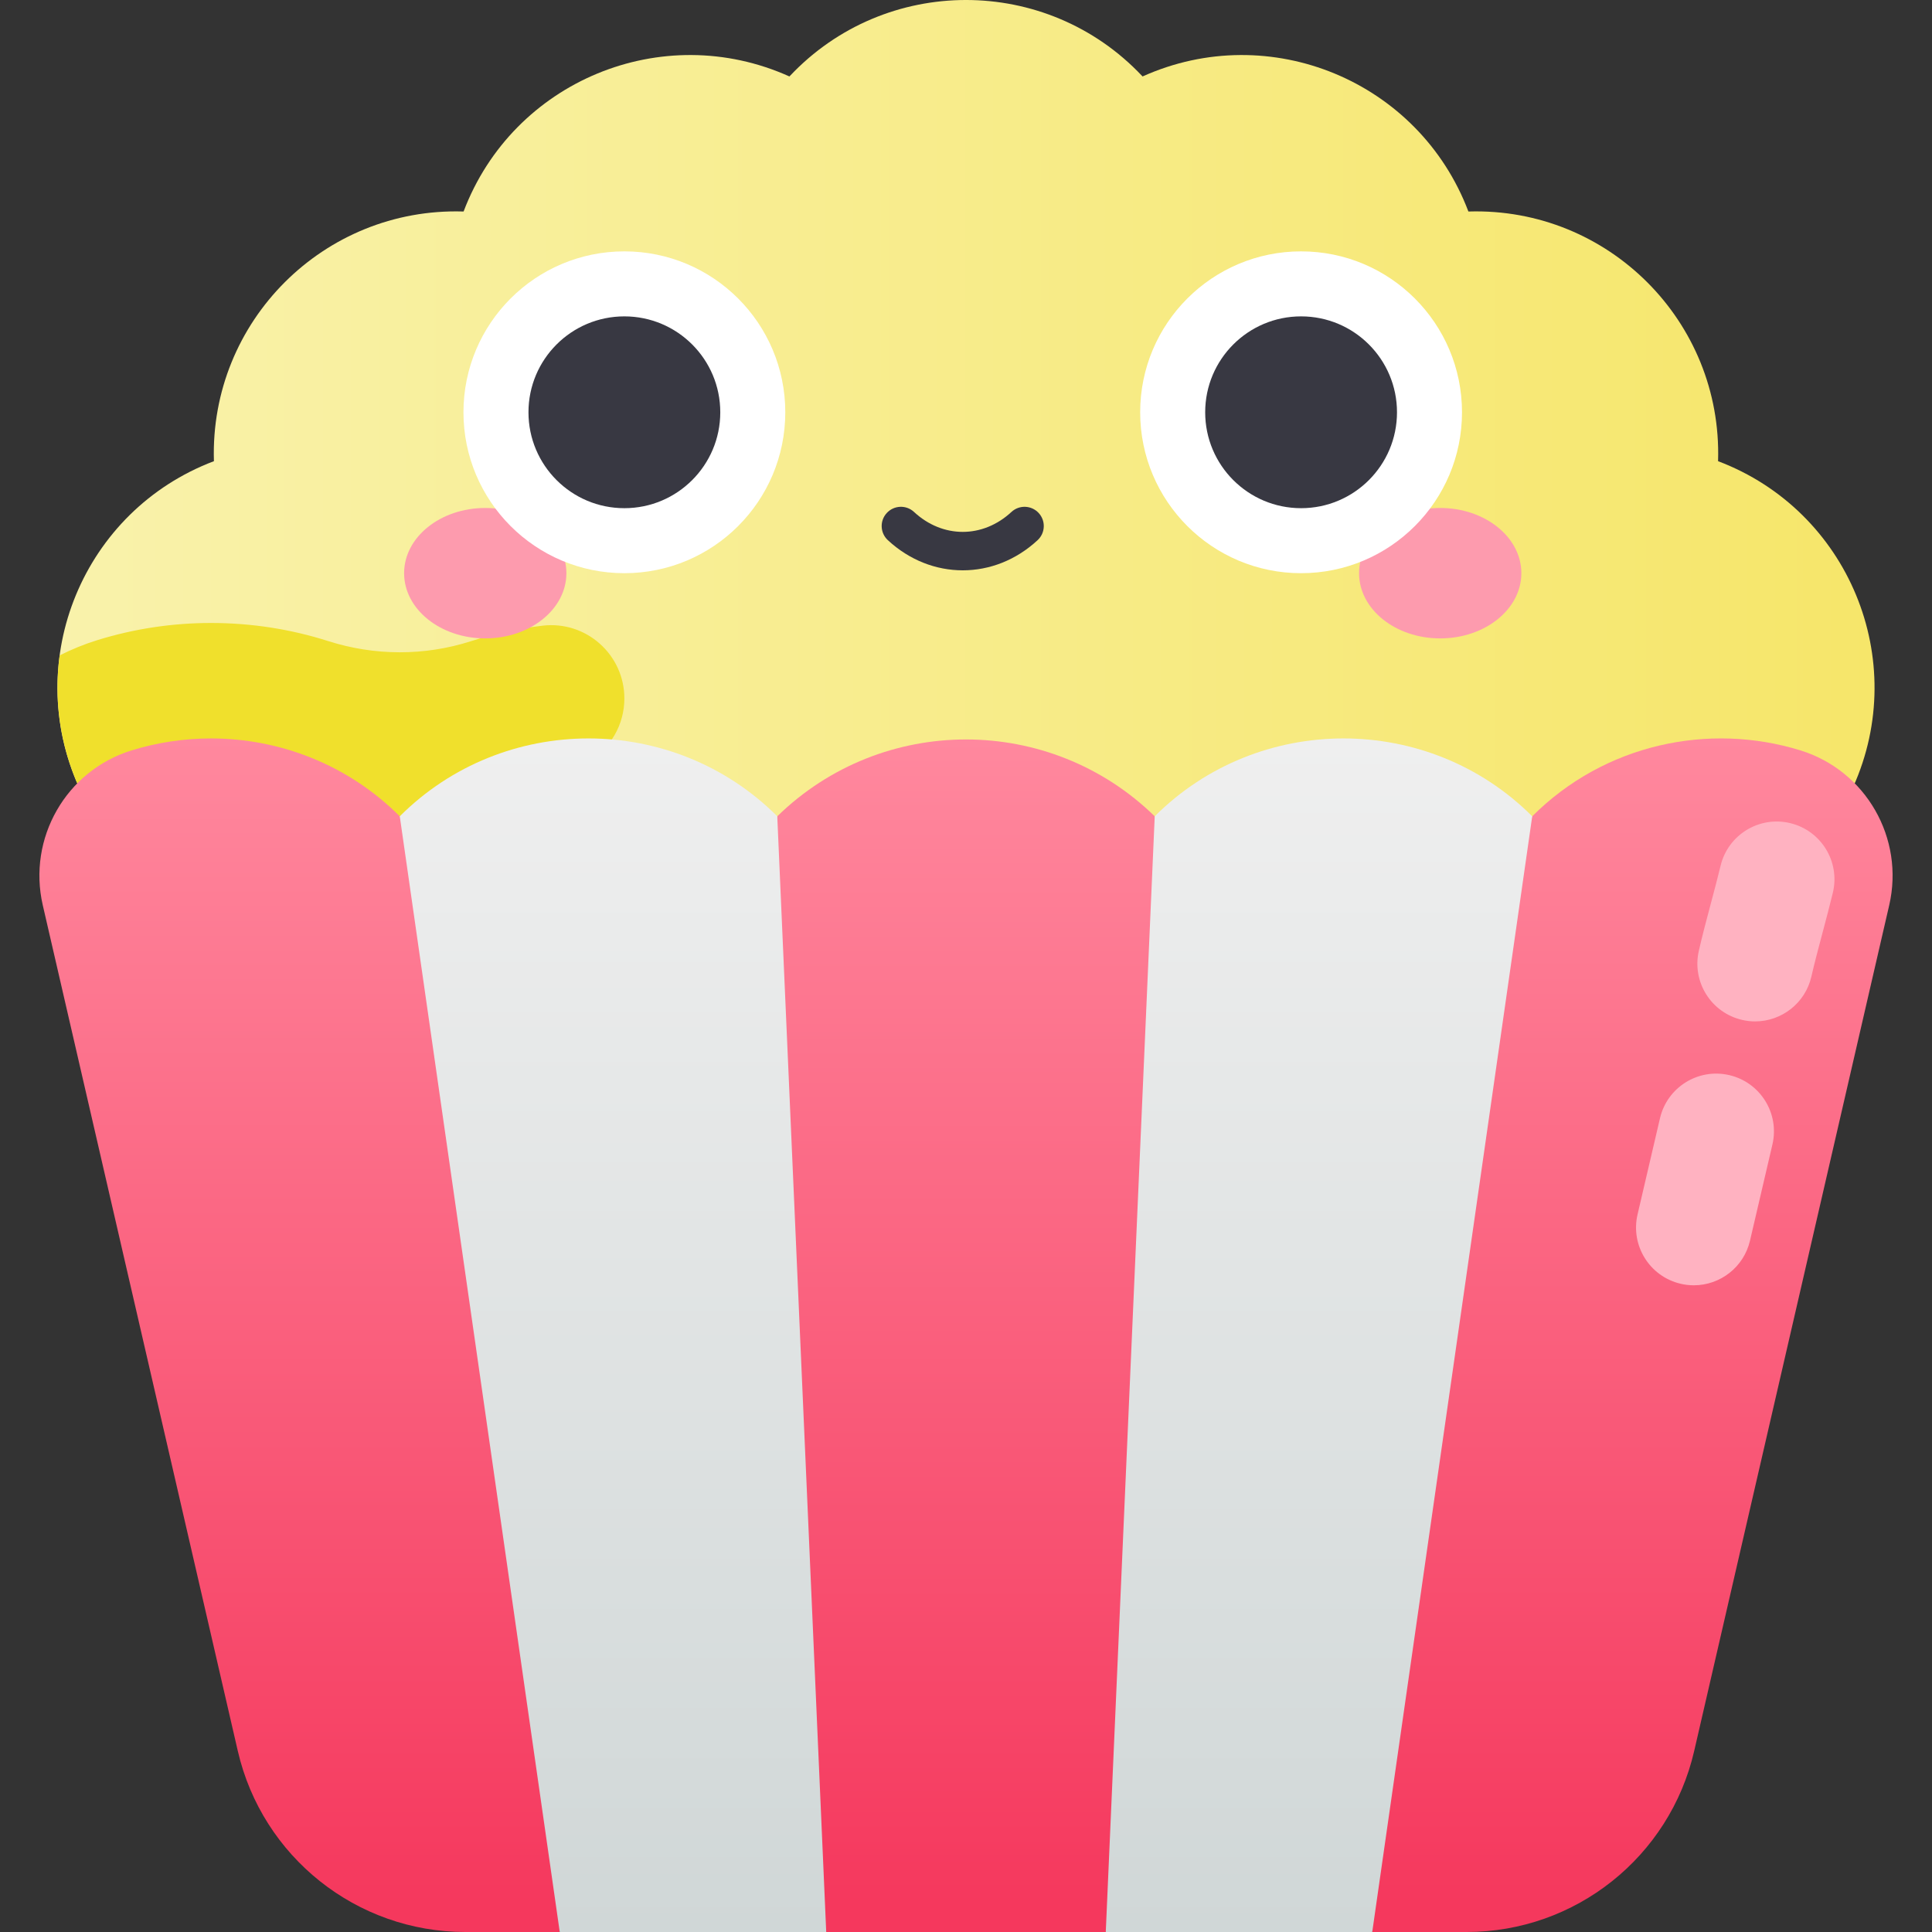 <svg id="Capa_1" enable-background="new 0 0 502 502" height="512" viewBox="0 0 502 502" width="512" xmlns="http://www.w3.org/2000/svg" xmlns:xlink="http://www.w3.org/1999/xlink"><rect x="0" y="0" width="502" height="502" fill="#333333" stroke="none"/><linearGradient id="SVGID_1_" gradientUnits="userSpaceOnUse" x1="487.074" x2="14.926" y1="135.433" y2="135.433"><stop offset=".001" stop-color="#f6e66a"/><stop offset="1" stop-color="#f9f2ab"/></linearGradient><linearGradient id="lg1"><stop offset=".021" stop-color="#f5385d"/><stop offset="1" stop-color="#ff889e"/></linearGradient><linearGradient id="SVGID_2_" gradientUnits="userSpaceOnUse" x1="252.477" x2="252.477" xlink:href="#lg1" y1="502" y2="192.136"/><linearGradient id="SVGID_3_" gradientUnits="userSpaceOnUse" x1="86.235" x2="86.235" xlink:href="#lg1" y1="502" y2="191.871"/><linearGradient id="SVGID_4_" gradientUnits="userSpaceOnUse" x1="417.242" x2="417.242" xlink:href="#lg1" y1="502" y2="191.868"/><linearGradient id="lg2"><stop offset="0" stop-color="#d0d7d7"/><stop offset="1" stop-color="#efefef"/></linearGradient><linearGradient id="SVGID_5_" gradientUnits="userSpaceOnUse" x1="342.721" x2="342.721" xlink:href="#lg2" y1="502" y2="191.871"/><linearGradient id="SVGID_6_" gradientUnits="userSpaceOnUse" x1="159.279" x2="159.279" xlink:href="#lg2" y1="502" y2="191.871"/><g><path d="m20.492 204.493c-14.884-33.058 1.181-71.823 35.087-84.661l.006-.002-.004-.135c-1.07-36.189 28.552-65.811 64.741-64.741l.135.004.002-.006c12.838-33.906 51.603-49.971 84.661-35.087l.112-.119c24.831-26.329 66.702-26.329 91.533 0l.112.119h.001c33.058-14.884 71.823 1.182 84.661 35.087l.002.006.136-.004c36.189-1.07 65.811 28.552 64.741 64.741l-.004.135.006.002c33.906 12.838 49.971 51.603 35.087 84.661l-229.658 66.371z" fill="url(#SVGID_1_)"/><path d="m300.038 212.104 42.683 152.64-55.404 137.256h-72.635l-52.449-131.273 39.728-158.623c13.638-13.312 31.343-19.968 49.038-19.968s35.401 6.656 49.039 19.968z" fill="url(#SVGID_2_)"/><path d="m140.972 162.572c-6.274.743-12.501 2.081-18.593 4.031-12.09 3.871-25.018 3.828-37.112-.03-9.704-3.096-19.945-4.702-30.44-4.702-10.024 0-19.95 1.496-29.501 4.447-3.431 1.06-6.703 2.406-9.82 3.977-1.522 11.24-.037 23.043 4.986 34.199l86.159 19.996 46.042-26.501c5.903-3.397 9.541-9.689 9.541-16.5 0-11.397-9.945-20.256-21.262-18.917z" fill="#f0e02c"/><path d="m145.442 502h-24.534c-28.255 0-52.769-19.509-59.119-47.04l-50.673-219.754c-4.006-17.374 6.029-34.962 23.065-40.225 6.71-2.073 13.678-3.11 20.646-3.11 17.776 0 35.553 6.748 49.048 20.233l58.358 158.623z" fill="url(#SVGID_3_)"/><path d="m467.818 194.977c17.036 5.263 27.073 22.851 23.066 40.226l-50.674 219.757c-6.35 27.531-30.864 47.04-59.119 47.04h-24.534l-13.837-137.256 55.404-152.64c18.778-18.779 45.866-24.487 69.694-17.127z" fill="url(#SVGID_4_)"/><g><path d="m440.114 333.962c-1.134 0-2.285-.129-3.436-.399-8.066-1.891-13.071-9.962-11.181-18.028 1.949-8.316 3.891-16.634 5.819-24.956 1.87-8.071 9.926-13.098 17.998-11.228 8.071 1.869 13.098 9.927 11.228 17.998-1.933 8.347-3.881 16.691-5.837 25.032-1.62 6.915-7.783 11.581-14.591 11.581z" fill="#ffb2c1"/></g><g><path d="m456.051 265.395c-1.102 0-2.219-.122-3.339-.377-8.078-1.837-13.138-9.874-11.301-17.952.89-3.913 2.066-8.337 3.204-12.614.913-3.432 1.775-6.673 2.449-9.487 1.931-8.056 10.028-13.021 18.084-11.09s13.021 10.028 11.09 18.084c-.761 3.173-1.711 6.747-2.63 10.203-1.069 4.018-2.174 8.173-2.943 11.554-1.582 6.959-7.767 11.679-14.614 11.679z" fill="#ffb2c1"/></g><g><ellipse cx="126.085" cy="148.934" fill="#fd9bae" rx="21.085" ry="16.945"/><ellipse cx="374.216" cy="148.934" fill="#fd9bae" rx="21.085" ry="16.945"/><circle cx="162.234" cy="107.124" fill="#fff" r="41.811"/><circle cx="338.068" cy="107.124" fill="#fff" r="41.811"/><g fill="#383842"><g><circle cx="162.234" cy="107.124" r="24.919"/><circle cx="338.068" cy="107.124" r="24.919"/></g><path d="m250.15 148.191c-6.911 0-13.821-2.613-19.459-7.84-2.025-1.877-2.145-5.041-.267-7.066 1.877-2.025 5.042-2.145 7.066-.267 7.454 6.912 17.867 6.911 25.321 0 2.025-1.876 5.188-1.758 7.066.267 1.877 2.025 1.758 5.188-.267 7.066-5.638 5.227-12.548 7.84-19.46 7.84z"/></g></g><path d="m398.124 212.104-41.567 289.896h-69.24l12.721-289.896c13.485-13.485 31.272-20.233 49.048-20.233s35.553 6.748 49.038 20.233z" fill="url(#SVGID_5_)"/><path d="m214.682 502h-69.24l-41.567-289.896c13.485-13.485 31.262-20.233 49.038-20.233s35.563 6.748 49.048 20.233z" fill="url(#SVGID_6_)"/></g></svg>